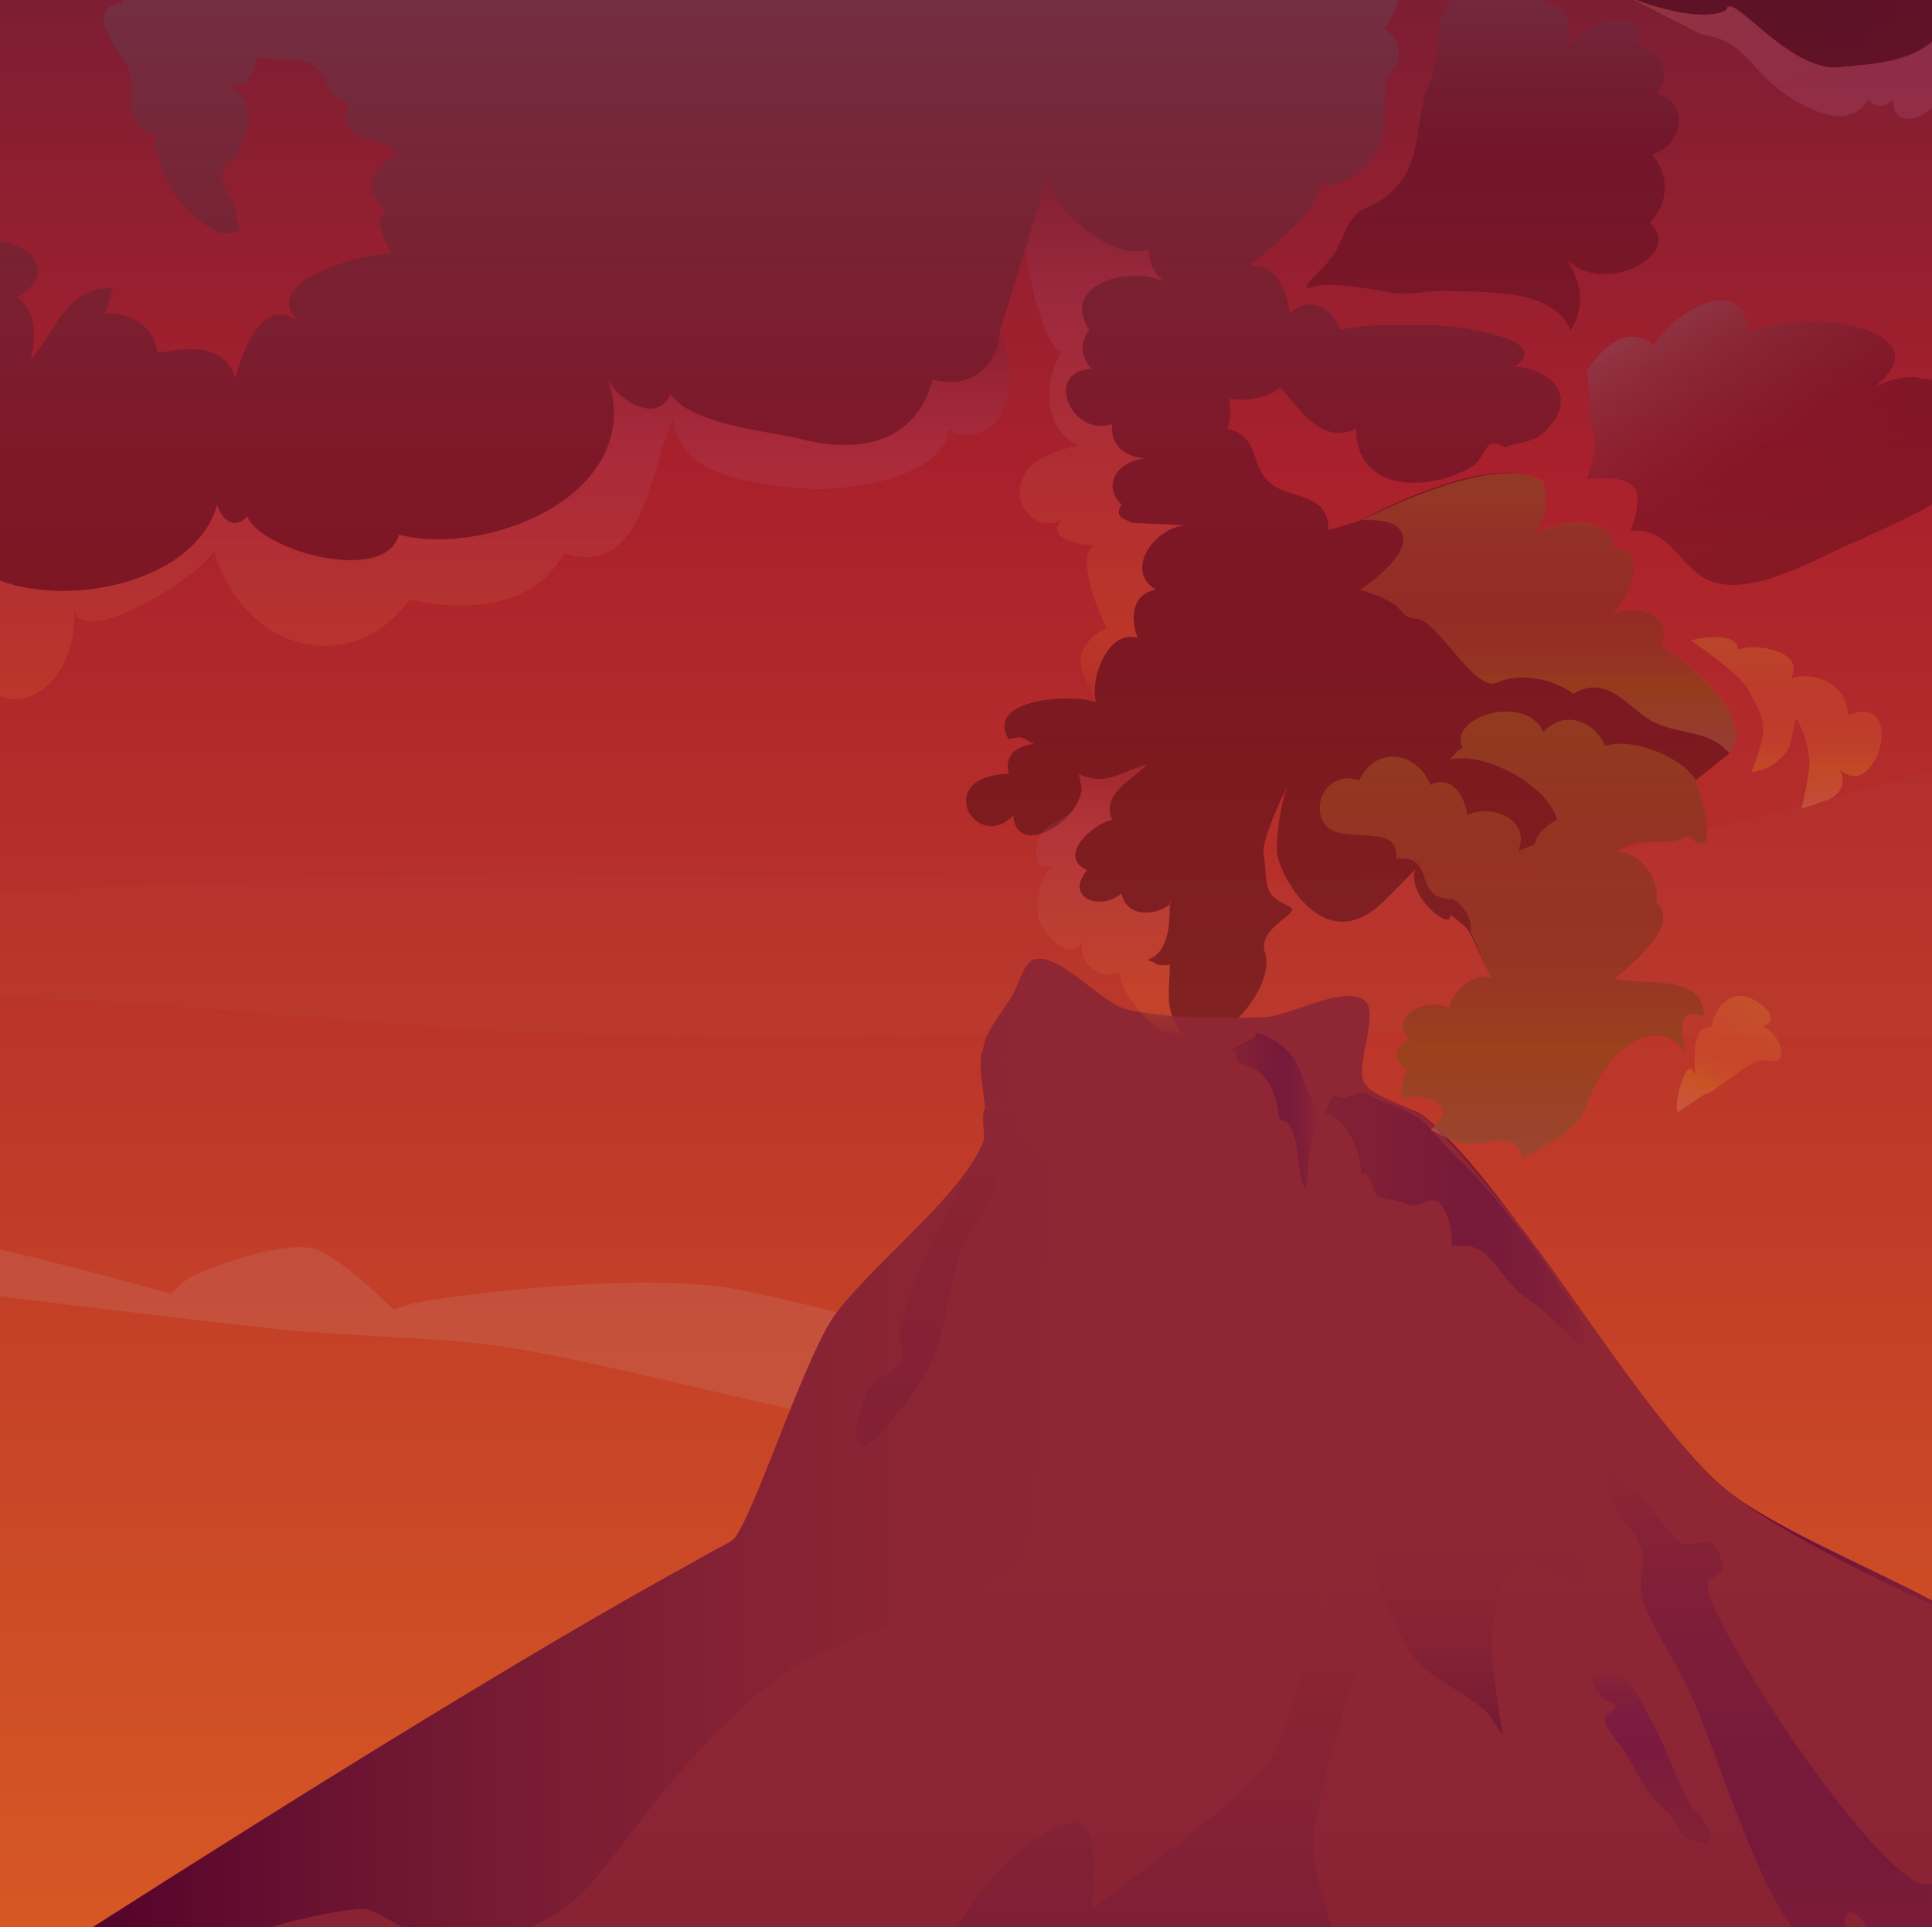 <?xml version="1.0" encoding="utf-8"?>
<!-- Generator: Adobe Illustrator 17.0.0, SVG Export Plug-In . SVG Version: 6.00 Build 0)  -->
<!DOCTYPE svg PUBLIC "-//W3C//DTD SVG 1.1//EN" "http://www.w3.org/Graphics/SVG/1.1/DTD/svg11.dtd">
<svg version="1.1" id="Layer_1" xmlns="http://www.w3.org/2000/svg" xmlns:xlink="http://www.w3.org/1999/xlink" x="0px" y="0px"
	 width="120.309px" height="120.027px" viewBox="0 0 120.309 120.027" enable-background="new 0 0 120.309 120.027"
	 xml:space="preserve">
<linearGradient id="SVGID_WIV_1_" gradientUnits="userSpaceOnUse" x1="60.154" y1="423.114" x2="60.154" y2="-107.243">
	<stop  offset="0" style="stop-color:#A93B23"/>
	<stop  offset="0.052" style="stop-color:#A94124"/>
	<stop  offset="0.157" style="stop-color:#A94924"/>
	<stop  offset="0.485" style="stop-color:#ED7420"/>
	<stop  offset="0.742" style="stop-color:#AA202C"/>
	<stop  offset="0.841" style="stop-color:#5A1C39"/>
	<stop  offset="0.983" style="stop-color:#260025"/>
</linearGradient>
<rect x="0" fill="url(#SVGID_WIV_1_)" width="120.309" height="120.027"/>
<path opacity="0.02" fill="#CFDEF2" d="M92.168,54.498c-16.784,0.988-50.588-0.469-67.429,0C18.712,54.666,8.67,55.108,0,55.649
	v6.453c9.521,0.167,25.65,1.962,34.077,2.222c11.498,0.354,34.536,0,46.048,0c9.858,0,25.562,0.205,40.184,0.251V48.029
	C107.22,51.542,96.331,54.253,92.168,54.498z"/>
<g opacity="0.4">
	<linearGradient id="SVGID_WIV_2_" gradientUnits="userSpaceOnUse" x1="54.053" y1="72.106" x2="54.053" y2="-33.935">
		<stop  offset="0.245" style="stop-color:#2B0010"/>
		<stop  offset="0.327" style="stop-color:#330016"/>
		<stop  offset="0.439" style="stop-color:#421127"/>
		<stop  offset="0.568" style="stop-color:#542D3E"/>
		<stop  offset="0.71" style="stop-color:#684E5E"/>
		<stop  offset="0.861" style="stop-color:#7C7B8A"/>
		<stop  offset="1" style="stop-color:#8BB2C5"/>
	</linearGradient>
	<path fill="url(#SVGID_WIV_2_)" d="M103.445,40.226c0.821-2.053-1.78-2.875-3.285-1.779c1.369-1.095,2.635-4.527,0.308-4.253
		c0.137-2.19-3.594-1.77-4.962-0.949c0.821-0.821,0.958-2.19,0.548-3.285c-3.284-1.963-10.849,2.24-11.39,2.452
		c-0.706,0.276-1.93,0.598-1.93,0.598c0-2.436-2.579-1.863-3.725-3.009c-1.146-1.003-0.573-2.866-2.579-3.296
		c0.286-0.859,0.143-0.859,0.143-1.862c1.003,0.143,2.292,0,3.152-0.717c1.29,1.433,2.579,3.582,4.729,2.579
		c0,4.155,4.872,3.869,7.308,2.293c0.43-0.287,0.716-1.146,1.003-1.29c0.43-0.286,0.716,0.144,1.003,0.144
		c0.86-0.43,1.719-0.144,2.579-1.146c1.863-1.862,0.43-3.726-2.006-3.869c2.579-1.863-4.155-2.579-5.015-2.579
		c-1.863,0-3.869-0.143-5.875,0.287c-0.43-1.433-2.006-2.149-3.152-1.003c-0.143-1.433-0.716-3.009-2.436-3.009
		c1.29-1.146,4.155-3.295,4.299-5.015c2.006,0.287,4.155-2.006,4.012-4.012l0.143-2.723c1.146-0.86,1.003-2.292-0.143-3.009
		C86.557,1.34,86.889,0.683,87.08,0H7.53c0.039,0.066,0.077,0.133,0.121,0.196c-2.722,0.286,0,3.152,0.43,4.298
		c0.287,1.146-0.43,3.583,1.576,3.869c0,1.576,0.86,3.439,1.863,4.585c0.43,0.43,1.719,1.576,2.436,1.576
		c1.576,0,0.716-0.43,0.716-1.29c0-0.717-0.86-1.576-0.86-2.293c0.143-1.146,0.86-0.716,1.146-1.719
		c0.573-1.29,1.003-3.009-0.716-3.869c1.29,0.143,1.576-0.86,1.719-1.863c1.146,0.43,2.579,0,3.582,0.573
		c0.86,0.716,0.717,2.006,2.149,2.292c-0.86,2.723,2.292,2.006,3.152,3.295c-1.576,0.573-2.292,2.149-0.86,3.439
		c-0.716,0.86,0,1.863,0.43,2.723c-1.576-0.144-8.597,1.719-5.731,4.299c-2.293-1.863-3.582,1.719-4.012,3.438
		c-0.86-2.292-3.009-1.862-4.872-1.576c-0.144-1.719-1.863-2.579-3.296-2.436c0.286-0.43,0.286-1.146,0.573-1.576
		C4.069,17.82,3.353,20.83,1.92,22.406c0.287-1.29,0.43-3.009-0.86-3.869c2.528-1.539,0.924-3.24-1.06-3.5v21.119
		c4.591,1.698,12.218-0.014,13.526-4.724c0.287,1.003,1.146,1.576,1.863,0.717c0.86,2.149,8.597,4.298,9.457,1.146
		c5.588,1.433,15.332-2.579,13.039-9.6c0.717,1.29,3.009,2.722,3.869,0.859c1.29,1.863,6.018,2.293,7.881,2.723
		c3.009,0.86,7.298,0.799,8.444-3.643c2.722,0.716,4.165-1.229,4.165-2.949l3.009-9.744c0.287,2.149,4.012,5.445,6.305,4.585
		c0,1.003,0.287,1.29,0.86,2.006c-2.006-1.003-6.448,0.144-4.585,3.009c-0.573,0.716-0.573,1.719,0.143,2.436
		c-3.009,0.144-1.29,4.299,1.29,3.439c-0.144,1.29,0.716,2.006,2.006,2.149c-1.576,0.144-2.722,1.576-1.433,2.866
		c-0.43,0.717,0,0.86,0.717,1.146l3.295,0.143c-2.006,0.144-3.869,2.866-1.863,4.012c-1.576,0.287-1.576,1.863-1.146,3.009
		c-1.863-0.573-3.009,2.58-2.579,4.012c-1.29-0.573-7.021-0.287-5.445,2.292c1.003-0.286,0.86,0,1.576,0.287
		c-1.146,0.144-1.863,0.717-1.576,1.863c-4.872,0.144-2.006,5.015,0.286,2.579c0.119,2.615,3.87,0.637,4.241-1.495
		c0.046-0.266-0.171-1.064-0.171-1.064s0.738,0.371,1.506,0.291c0.969-0.101,1.794-0.675,2.735-0.884
		c-1.003,1.003-2.866,1.863-2.149,3.439c-1.29,0.287-3.439,2.293-1.576,3.152c-1.433,1.72,0.86,2.58,2.149,1.433
		c0.273,1.499,2.09,1.434,3.008,0.685c-0.005,1.285-0.088,3.067-1.431,3.47c0.717,0.143,0.43,0.43,1.433,0.287
		c0,1.863-0.43,2.722,0.86,4.442c1.29,1.719,5.859-2.737,5.062-5.194c-0.518-1.597,2.331-2.46,1.554-2.849
		c-1.707-0.853-1.317-0.955-1.64-3.323c-0.133-0.978,1.54-4.363,1.419-4.039c-0.347,0.929-0.631,2.932-0.583,3.922
		c0.064,1.31,2.828,6.656,6.493,3.229c0.874-0.817,2.129-2.146,2.129-2.146c-0.619,1.68,2.322,3.984,2.178,2.837l0.884,0.707
		c0.573,0.573,1.172,2.537,1.746,3.254c-1.146-0.43-2.436,0.716-2.723,1.862c-1.433-0.716-3.869,0.573-2.436,2.006
		c-1.003,0.287-1.146,1.29-0.143,1.863c-0.43,0.573-0.287,1.003-0.43,1.719c1.433-0.287,3.869,0.287,1.863,2.006
		c1.29,0.573,1.146,0.716,2.722,0.859c1.146,0,2.436-0.859,3.009,0.86c0.86-0.287,3.28-1.789,3.709-2.649
		c0.43-0.859,1.156-3.256,2.732-4.259c1.576-1.146,3.07-0.79,3.643,0.5c-0.176-1.851-0.499-2.908,1.204-2.409
		c0-2.866-4.411-1.785-5.557-2.358c1.146-0.86,4.155-3.439,2.579-4.729c0.287-1.433-1.003-3.152-2.436-3.152
		c1.576-1.146,3.009-0.144,4.442-1.003c0.86,0.859,1.29,0.573,1.146-0.573c0,0-0.212-1.925-0.664-2.886l2.078-1.653
		C109.468,44.743,105.088,41.184,103.445,40.226z"/>
</g>
<path opacity="0.1" fill="#CFDEF2" d="M46.236,80.369c-5.018-1.082-15.467-0.117-20.516,0.805c-0.313,0.057-1.207,0.402-1.207,0.402
	s-3.484-3.495-5.029-3.822c-1.921-0.406-5.887,0.933-7.643,1.811c-0.351,0.176-1.207,1.006-1.207,1.006S4.125,78.762,0,77.816v2.92
	c6.504,0.814,12.417,1.513,17.272,2.046c3.358,0.369,10.13,0.542,13.477,1.006c7.473,1.037,22.062,5.276,29.568,6.034
	c1.201,0.121,4.55,1.174,4.827,0C66.358,84.679,51.403,81.482,46.236,80.369z"/>
<linearGradient id="SVGID_WIV_3_" gradientUnits="userSpaceOnUse" x1="84.702" y1="87.47" x2="134.649" y2="87.47">
	<stop  offset="0" style="stop-color:#822034"/>
	<stop  offset="0.081" style="stop-color:#7C1D36"/>
	<stop  offset="0.242" style="stop-color:#721737"/>
	<stop  offset="0.392" style="stop-color:#6C1338"/>
	<stop  offset="0.519" style="stop-color:#6A1138"/>
	<stop  offset="0.538" style="stop-color:#6C1338"/>
	<stop  offset="0.695" style="stop-color:#7E1E37"/>
	<stop  offset="0.82" style="stop-color:#8A2435"/>
	<stop  offset="0.899" style="stop-color:#8E2634"/>
</linearGradient>
<path fill="url(#SVGID_WIV_3_)" d="M120.309,99.68c-4.222-2.239-10.237-4.701-13.025-7.065c-3.183-2.699-7.913-9.709-10.368-13.083
	c-1.584-2.177-5.448-7.909-8.388-10.114c-0.443-0.333-2.629-0.931-3.77-1.94c-0.769-0.681,6.597,9.091,6.597,9.091
	s5.521,12.684,7.611,14.285c0.984,0.753,2.352,1.467,3.816,2.102c1.307,0.566,2.689,1.032,3.967,1.991
	c2.191,1.645,1.472,4.561,3.6,6.405c3.155,2.733,4.642,3.326,7.084,4.714c0.635,0.361,1.618,0.866,2.875,1.432V99.68z"/>
<g>
	<linearGradient id="SVGID_WIV_4_" gradientUnits="userSpaceOnUse" x1="81.222" y1="308.793" x2="81.222" y2="87.396">
		<stop  offset="0" style="stop-color:#A93B23"/>
		<stop  offset="0.155" style="stop-color:#792C34"/>
		<stop  offset="0.409" style="stop-color:#3D133E"/>
		<stop  offset="0.524" style="stop-color:#27043E"/>
		<stop  offset="0.572" style="stop-color:#451342"/>
		<stop  offset="0.639" style="stop-color:#6E1D42"/>
		<stop  offset="0.689" style="stop-color:#8B223F"/>
		<stop  offset="0.717" style="stop-color:#96233C"/>
		<stop  offset="1" style="stop-color:#AB302D"/>
	</linearGradient>
	<path opacity="0.8" fill="url(#SVGID_WIV_4_)" d="M57.377,120.027h47.763c-6.442-4.261-13.722-9.193-18.862-10.261
		c-2.837-0.589-8.631,1.33-11.526,1.213c-2.467-0.099-7.253-1.542-9.706-1.82c-1.885-0.213-6.488-1.853-7.583-0.303
		c-0.943,1.334,2.607,4.443,2.427,6.066C59.73,116.349,58.676,118.242,57.377,120.027z"/>
</g>
<linearGradient id="SVGID_WIV_5_" gradientUnits="userSpaceOnUse" x1="63.83" y1="423.1" x2="63.83" y2="59.706">
	<stop  offset="0" style="stop-color:#210008"/>
	<stop  offset="0.398" style="stop-color:#391022"/>
	<stop  offset="0.516" style="stop-color:#4B0C28"/>
	<stop  offset="0.623" style="stop-color:#57042C"/>
	<stop  offset="0.656" style="stop-color:#610D2F"/>
	<stop  offset="0.727" style="stop-color:#741933"/>
	<stop  offset="0.794" style="stop-color:#832134"/>
	<stop  offset="0.853" style="stop-color:#8B2434"/>
	<stop  offset="0.899" style="stop-color:#8E2634"/>
</linearGradient>
<path fill="url(#SVGID_WIV_5_)" d="M120.309,120.027v-20.1c-4.044-1.813-10.201-4.916-12.968-7.268
	c-4.222-3.59-10.058-13.246-13.628-17.485c-1.231-1.462-3.652-4.461-5.143-5.657c-0.808-0.648-3.08-1.161-3.6-2.057
	c-0.645-1.112,0.981-4.312,0-5.143c-1.193-1.011-4.609,0.945-6.171,1.028c-2.186,0.117-6.638,0.089-8.743-0.514
	c-1.549-0.444-4.103-3.508-5.657-3.085c-0.638,0.173-1.021,1.701-1.361,2.269c-0.431,0.719-1.501,2.066-1.724,2.874
	c-0.48,1.735,0.75,4.46,0.325,6.21c-0.546,2.249-7.729,8.519-9.243,10.27c-3.18,3.677-3.025,12.692-7.36,14.892
	c-4.132,2.097-23.002,14.564-37.684,23.767H120.309z"/>
<linearGradient id="SVGID_WIV_6_" gradientUnits="userSpaceOnUse" x1="-11.512" y1="91.179" x2="67.102" y2="91.179">
	<stop  offset="0.246" style="stop-color:#57042C"/>
	<stop  offset="0.371" style="stop-color:#661030"/>
	<stop  offset="0.546" style="stop-color:#771B33"/>
	<stop  offset="0.714" style="stop-color:#842134"/>
	<stop  offset="0.869" style="stop-color:#8B2534"/>
	<stop  offset="1" style="stop-color:#8E2634"/>
</linearGradient>
<path fill="url(#SVGID_WIV_6_)" d="M16.873,120.027c2.354-0.667,4.385-1.095,5.826-1.136c0.318-0.009,1.274,0.529,2.355,1.136h7.978
	c1.095-0.496,2.231-1.155,3.155-2.077c2.766-2.76,4.848-7.037,10.853-12.333c5.218-4.602,15.408-5.629,16.773-8.738
	c1.419-3.233,0.716-13.9,1.128-17.407c0.188-1.604,2.734-3.191,2.043-4.651c-0.307-0.65-2.556-3.265-3.03-3.805
	c-0.457-0.521-0.877-2.253-1.086-2.914c-0.435-1.376,0.003-5.771,0.003-5.771s-1.535,2.384-1.745,3.291
	c-0.3,1.293,0.605,4.052,0.171,5.306c-1.215,3.509-7.576,8.229-9.558,11.369c-2.015,3.193-5.147,13.17-6.25,13.75
	c-10.142,5.332-26.964,15.833-39.714,23.981H16.873z"/>
<linearGradient id="SVGID_WIV_7_" gradientUnits="userSpaceOnUse" x1="72.005" y1="217.795" x2="72.005" y2="99.203">
	<stop  offset="0" style="stop-color:#430024"/>
	<stop  offset="0.423" style="stop-color:#660F32"/>
	<stop  offset="0.545" style="stop-color:#6B1333"/>
	<stop  offset="0.755" style="stop-color:#791C35"/>
	<stop  offset="1" style="stop-color:#8E2634"/>
</linearGradient>
<path fill="url(#SVGID_WIV_7_)" d="M82.957,120.027c-0.622-1.748-1.125-3.471-1.176-4.703c-0.12-2.89,2.669-11.26,2.669-11.26
	l-2.199-4.862c0,0-1.703,8.177-3.186,10.479c-1.244,1.93-5.115,4.614-6.897,6.061c-1.014,0.824-4.18,3.135-4.18,3.135
	s0.525-4.59-0.627-5.225c-1.064-0.586-3.47,1.294-4.389,2.09c-1.067,0.923-2.26,2.522-3.411,4.285H82.957z"/>
<linearGradient id="SVGID_WIV_8_" gradientUnits="userSpaceOnUse" x1="92.1" y1="108.116" x2="92.1" y2="84.801">
	<stop  offset="0" style="stop-color:#741933"/>
	<stop  offset="0.037" style="stop-color:#771B33"/>
	<stop  offset="0.218" style="stop-color:#842134"/>
	<stop  offset="0.386" style="stop-color:#8B2534"/>
	<stop  offset="0.528" style="stop-color:#8E2634"/>
</linearGradient>
<path fill="url(#SVGID_WIV_8_)" d="M85.954,86.123c0,0-0.565,4.681-0.579,6.251c-0.013,1.538,0.06,4.65,0.463,6.135
	c0.362,1.337,1.542,3.916,2.431,4.977c0.851,1.016,3.357,2.176,4.283,3.125c0.319,0.328,1.042,1.505,1.042,1.505
	s-0.936-5.044-0.695-6.714c0.152-1.053,0.671-3.456,1.621-3.936c0.959-0.484,3.561,1.928,4.167,1.042
	c0.821-1.199-2.23-3.829-3.357-4.746c-0.955-0.777-3.616-1.126-4.514-1.968c-0.831-0.779-1.628-3.008-2.084-4.051
	c-0.304-0.696-0.926-2.547-0.926-2.894S85.954,86.123,85.954,86.123z"/>
<linearGradient id="SVGID_WIV_9_" gradientUnits="userSpaceOnUse" x1="102.854" y1="114.782" x2="102.854" y2="103.64">
	<stop  offset="0" style="stop-color:#822034"/>
	<stop  offset="0.145" style="stop-color:#811F36"/>
	<stop  offset="0.365" style="stop-color:#7D1D3B"/>
	<stop  offset="0.519" style="stop-color:#7A1A3F"/>
	<stop  offset="0.648" style="stop-color:#7B1B3F"/>
	<stop  offset="0.764" style="stop-color:#7E1D3D"/>
	<stop  offset="0.874" style="stop-color:#84213A"/>
	<stop  offset="0.98" style="stop-color:#8C2535"/>
	<stop  offset="1" style="stop-color:#8E2634"/>
</linearGradient>
<path fill="url(#SVGID_WIV_9_)" d="M99.945,103.649c-0.304,0.086-0.785,0.656-0.809,0.971c-0.027,0.353,0.474,0.968,0.728,1.214
	c0.15,0.145,0.688,0.2,0.728,0.405c0.05,0.254-0.63,0.551-0.647,0.809c-0.04,0.588,0.908,1.518,1.214,2.023
	c0.442,0.73,1.252,2.243,1.78,2.913c0.248,0.315,0.877,0.825,1.133,1.133c0.251,0.302,0.558,1.085,0.89,1.295
	c0.329,0.208,1.315,0.562,1.537,0.243c0.424-0.61-1.123-1.926-1.457-2.589c-0.536-1.068-1.376-3.317-1.942-4.37
	c-0.534-0.994-1.538-3.11-2.428-3.803C100.522,103.774,100.13,103.597,99.945,103.649z"/>
<linearGradient id="SVGID_WIV_10_" gradientUnits="userSpaceOnUse" x1="110.016" y1="141.108" x2="110.016" y2="91.506">
	<stop  offset="0" style="stop-color:#822034"/>
	<stop  offset="0.171" style="stop-color:#801F35"/>
	<stop  offset="0.432" style="stop-color:#791B39"/>
	<stop  offset="0.519" style="stop-color:#771A3A"/>
	<stop  offset="0.659" style="stop-color:#781B3A"/>
	<stop  offset="0.784" style="stop-color:#7D1D39"/>
	<stop  offset="0.903" style="stop-color:#852137"/>
	<stop  offset="1" style="stop-color:#8E2634"/>
</linearGradient>
<path fill="url(#SVGID_WIV_10_)" d="M102.233,96.528c0.187,0.683-0.163,2.143,0,2.832c0.364,1.541,2.162,4.23,2.832,5.665
	c1.73,3.701,4.054,11.706,6.521,15.003h3.276c0.01-0.323,0.006-0.881,0.236-0.923c0.434-0.078,0.811,0.335,1.147,0.923h4.062v-2.694
	c-0.293,0.035-0.558,0.044-0.759-0.009c-0.44-0.115-1.476-1.035-1.805-1.349c-3.5-3.34-8.727-11.12-10.818-15.482
	c-0.219-0.456-0.716-1.459-0.566-1.942c0.085-0.274,0.816-0.45,0.89-0.728c0.117-0.439-0.273-1.441-0.647-1.7
	c-0.383-0.264-1.436,0.188-1.861,0c-0.55-0.243-1.216-1.333-1.618-1.78c-0.508-0.564-1.435-1.786-2.023-2.266
	c-0.218-0.178-0.696-0.625-0.971-0.566c-0.17,0.037-0.393,0.393-0.405,0.566c-0.041,0.642,0.898,1.706,1.214,2.266
	C101.25,94.896,102.065,95.916,102.233,96.528z"/>
<linearGradient id="SVGID_WIV_11_" gradientUnits="userSpaceOnUse" x1="57.922" y1="90.05" x2="57.922" y2="68.469">
	<stop  offset="0" style="stop-color:#822034"/>
	<stop  offset="0.467" style="stop-color:#862234"/>
	<stop  offset="1" style="stop-color:#8E2634"/>
</linearGradient>
<path fill="url(#SVGID_WIV_11_)" d="M61.246,71.24c-0.257,0.934-1.412,2.54-1.861,3.399c-0.378,0.721-1.142,2.162-1.457,2.913
	c-0.579,1.381-1.826,4.172-1.942,5.664c-0.027,0.348,0.358,1.046,0.243,1.376c-0.223,0.636-1.699,1.19-2.023,1.78
	c-0.443,0.808-1.352,3.16-0.566,3.641c0.383,0.235,1.141-0.732,1.457-1.052c0.917-0.932,2.447-3.101,2.994-4.289
	c0.743-1.613,1.124-5.228,1.78-6.878c0.418-1.052,1.843-2.886,2.185-3.965c0.222-0.698,0.308-2.181,0.324-2.913
	c0.013-0.608,0.381-2.153-0.162-2.428c-0.235-0.119-0.759,0.338-0.89,0.566C61.056,69.529,61.392,70.713,61.246,71.24z"/>
<g>
	<linearGradient id="SVGID_WIV_12_" gradientUnits="userSpaceOnUse" x1="76.676" y1="69.198" x2="82.106" y2="69.198">
		<stop  offset="0" style="stop-color:#822034"/>
		<stop  offset="0.171" style="stop-color:#801F35"/>
		<stop  offset="0.432" style="stop-color:#791B39"/>
		<stop  offset="0.519" style="stop-color:#771A3A"/>
		<stop  offset="0.659" style="stop-color:#781B3A"/>
		<stop  offset="0.784" style="stop-color:#7D1D39"/>
		<stop  offset="0.903" style="stop-color:#852137"/>
		<stop  offset="1" style="stop-color:#8E2634"/>
	</linearGradient>
	<path fill="url(#SVGID_WIV_12_)" d="M76.676,65.387c0.289,0.09,0.416,0.265,0.284,0.542c0.111,0.08,0.196,0.242,0.266,0.309
		c1.827,0.388,2.241,1.967,2.477,3.536c1.355,0.015,0.983,3.387,1.561,4.292c0.234-0.606,0.159-1.672,0.282-2.358
		c0.082-0.699,0.585-1.585,0.558-2.227c-0.024-0.506-0.445-1.045-0.7-1.532c-0.258-0.624-0.437-1.359-0.762-1.914
		c-0.382-0.663-1.508-1.557-2.414-1.704c-0.036,0.261-0.224,0.428-0.511,0.475L76.676,65.387z"/>
</g>
<g>
	<linearGradient id="SVGID_WIV_13_" gradientUnits="userSpaceOnUse" x1="82.533" y1="76.508" x2="99.108" y2="76.508">
		<stop  offset="0" style="stop-color:#822034"/>
		<stop  offset="0.171" style="stop-color:#801F35"/>
		<stop  offset="0.432" style="stop-color:#791B39"/>
		<stop  offset="0.519" style="stop-color:#771A3A"/>
		<stop  offset="0.659" style="stop-color:#781B3A"/>
		<stop  offset="0.784" style="stop-color:#7D1D39"/>
		<stop  offset="0.903" style="stop-color:#852137"/>
		<stop  offset="1" style="stop-color:#8E2634"/>
	</linearGradient>
	<path fill="url(#SVGID_WIV_13_)" d="M98.563,82.415c-0.289-0.925-0.977-1.634-1.344-2.201c-0.509-0.838-1.085-1.607-1.648-2.416
		c-0.968-1.253-1.896-2.494-2.89-3.664c-1.092-1.292-2.427-2.387-3.506-3.721c-0.855-1.037-1.928-1.371-3.224-1.866
		c-0.565-0.221-0.914-0.557-1.308-0.453c-0.614,0.08-0.838,0.509-1.53,0.112c-0.039,0.124-0.201,0.209-0.281,0.32l-0.299,0.813
		c1.458,0.409,2.153,2.393,2.234,3.732c0.836,0.079,0.54,1.029,1.054,1.416c0.25,0.214,0.619,0.193,0.921,0.242
		c0.426,0.087,0.537,0.167,0.991,0.309c0.867,0.27,1.38-0.793,2.025,0.042c0.478,0.647,0.744,1.682,0.624,2.505
		c1.177,0.004,1.641-0.032,2.452,0.855c0.754,0.779,1.167,1.632,2.055,2.272c1.193,0.825,2.156,1.805,3.201,2.81
		c0.71,0.629,0.659,0.551,0.936,1.408c0.181,0.163,0.008-1.136-0.008-1.232L98.563,82.415z"/>
</g>
<g opacity="0.4">
	<linearGradient id="SVGID_WIV_14_" gradientUnits="userSpaceOnUse" x1="99.802" y1="2.099" x2="194.317" y2="2.099">
		<stop  offset="0" style="stop-color:#2B0010"/>
		<stop  offset="0.172" style="stop-color:#2E0013"/>
		<stop  offset="0.266" style="stop-color:#39001A"/>
		<stop  offset="0.315" style="stop-color:#3F0922"/>
		<stop  offset="0.559" style="stop-color:#400D24"/>
		<stop  offset="0.708" style="stop-color:#46172C"/>
		<stop  offset="0.831" style="stop-color:#4F2537"/>
		<stop  offset="0.94" style="stop-color:#5A3647"/>
		<stop  offset="1" style="stop-color:#614253"/>
	</linearGradient>
	<path fill="url(#SVGID_WIV_14_)" d="M120.309,0h-18.402c1.949,0.732,4.501,1.268,5.591,0.613c0.238-1.346,3.879,3.879,7.025,3.571
		c2.051-0.201,4.231-0.292,5.786-1.587V0z"/>
</g>
<g opacity="0.2">
	
		<linearGradient id="SVGID_WIV_15_" gradientUnits="userSpaceOnUse" x1="557.194" y1="810.078" x2="557.194" y2="801.604" gradientTransform="matrix(0.858 0.513 -0.513 0.858 43.303 -911.334)">
		<stop  offset="0.039" style="stop-color:#FEC673"/>
		<stop  offset="0.242" style="stop-color:#FFC40C"/>
		<stop  offset="0.264" style="stop-color:#FDB818"/>
		<stop  offset="0.309" style="stop-color:#FAA425"/>
		<stop  offset="0.359" style="stop-color:#F8952C"/>
		<stop  offset="0.414" style="stop-color:#F68B2F"/>
		<stop  offset="0.478" style="stop-color:#F58431"/>
		<stop  offset="0.571" style="stop-color:#F58231"/>
		<stop  offset="0.642" style="stop-color:#F38731"/>
		<stop  offset="0.752" style="stop-color:#F0952E"/>
		<stop  offset="0.886" style="stop-color:#ECAC27"/>
		<stop  offset="1" style="stop-color:#E7C21F"/>
	</linearGradient>
	<path fill="url(#SVGID_WIV_15_)" d="M104.455,69.297c-0.223-0.889,0.696-3.814,1.076-2.302c0.099-0.923-0.382-3.023,1.075-3.058
		c0.077-1.012,0.942-2.08,2.032-1.881c0.634,0.077,2.514,1.353,1.136,1.889c0.512,0.155,1.202,1.021,1.158,1.599
		c-0.066,0.867-0.555,0.423-1.289,0.513c-0.911,0.134-3.132,2.205-3.411,2.038L104.455,69.297z"/>
</g>
<g opacity="0.3">
	<linearGradient id="SVGID_WIV_16_" gradientUnits="userSpaceOnUse" x1="92.967" y1="20.575" x2="92.967" y2="-3.791">
		<stop  offset="0" style="stop-color:#2D0012"/>
		<stop  offset="0.274" style="stop-color:#310014"/>
		<stop  offset="0.446" style="stop-color:#3A011C"/>
		<stop  offset="0.59" style="stop-color:#45152A"/>
		<stop  offset="0.719" style="stop-color:#51293B"/>
		<stop  offset="0.837" style="stop-color:#5F3F50"/>
		<stop  offset="0.946" style="stop-color:#6E5A6A"/>
		<stop  offset="1" style="stop-color:#756B7B"/>
	</linearGradient>
	<path fill="url(#SVGID_WIV_16_)" d="M103.14,5.792c1.232-1.369,0-2.464-1.232-3.148c0.548-2.738-3.833-0.958-4.38,0.548
		c0.548-1.232,0-3.148-1.506-3.012C96.079,0.122,96.118,0.06,96.166,0h-5.802c-0.362,0.471-0.644,0.979-0.775,1.548
		c-0.137,0.821,0.137,1.779-0.274,2.738c-0.137,0.684-0.548,1.231-0.684,2.053c-0.548,2.464-0.274,4.38-2.464,6.023
		c-0.958,0.684-1.232,0.411-1.916,1.232c-0.685,0.821-0.685,1.779-1.506,2.601c0,0.274-1.611,1.483-1.337,1.757
		c1.232-0.547,4.486,0.159,5.444,0.296c0.958,0.137,2.053-0.137,3.011-0.137c2.327,0.137,6.844-0.274,7.939,2.464
		c0.958-1.506,0.685-3.148-0.411-4.654c2.053,2.738,7.666,0,5.339-2.053c1.232-1.232,1.232-3.011,0.137-4.243
		C104.782,9.077,105.33,6.476,103.14,5.792z"/>
</g>
<g opacity="0.2">
	<linearGradient id="SVGID_WIV_17_" gradientUnits="userSpaceOnUse" x1="94.239" y1="72.106" x2="94.239" y2="44.316">
		<stop  offset="0.039" style="stop-color:#FEC673"/>
		<stop  offset="0.242" style="stop-color:#FFC40C"/>
		<stop  offset="0.264" style="stop-color:#FDB818"/>
		<stop  offset="0.309" style="stop-color:#FAA425"/>
		<stop  offset="0.359" style="stop-color:#F8952C"/>
		<stop  offset="0.414" style="stop-color:#F68B2F"/>
		<stop  offset="0.478" style="stop-color:#F58431"/>
		<stop  offset="0.571" style="stop-color:#F58231"/>
		<stop  offset="0.642" style="stop-color:#F38731"/>
		<stop  offset="0.752" style="stop-color:#F0952E"/>
		<stop  offset="0.886" style="stop-color:#ECAC27"/>
		<stop  offset="1" style="stop-color:#E7C21F"/>
	</linearGradient>
	<path fill="url(#SVGID_WIV_17_)" d="M106.274,51.473c0.143,1.146-0.287,1.433-1.146,0.573c-1.433,0.86-2.866-0.143-4.442,1.003
		c1.433,0,2.722,1.719,2.436,3.152c1.576,1.29-1.433,3.869-2.579,4.728c1.146,0.573,5.557-0.507,5.557,2.359
		c-1.704-0.499-1.381,0.558-1.204,2.409c-0.573-1.29-2.067-1.646-3.643-0.499c-1.576,1.003-2.302,3.4-2.732,4.26
		c-0.43,0.86-2.85,2.362-3.71,2.649c-0.573-1.719-1.863-0.86-3.009-0.86c-1.576-0.143-1.433-0.287-2.722-0.86
		c2.006-1.719-0.43-2.293-1.863-2.006c0.143-0.716,0-1.146,0.43-1.719c-1.003-0.573-0.86-1.576,0.143-1.863
		c-1.433-1.433,1.003-2.722,2.436-2.006c0.287-1.146,1.576-2.293,2.722-1.863c-0.573-0.716-0.954-2.272-1.38-2.845
		c0.143-1.003-0.539-1.773-1.112-2.082c-2.579,0-0.946-2.81-3.526-2.524c0.287-2.293-3.152-0.86-4.299-2.006s0-3.582,2.006-2.866
		c1.003-2.149,3.582-1.863,4.442,0.287c1.29-0.716,2.149,0.716,2.293,1.863c1.576-0.716,4.012,0.287,3.152,2.293
		c0.143-0.143,1.003-0.43,1.003-0.43c0.287-0.86,0.716-1.146,1.433-1.576c-0.573-2.149-4.585-4.299-6.735-3.725
		c0.287-0.143,0.43-0.573,0.86-0.716c-1.003-2.006,4.012-3.439,5.015-1.003c1.29-1.433,3.152-0.716,3.869,0.86
		c1.719-0.573,4.955,0.752,5.731,2.293C106.014,49.371,106.274,51.473,106.274,51.473z"/>
</g>
<g opacity="0.2">
	<linearGradient id="SVGID_WIV_18_" gradientUnits="userSpaceOnUse" x1="96.383" y1="46.918" x2="96.383" y2="29.472">
		<stop  offset="0.039" style="stop-color:#FEC673"/>
		<stop  offset="0.242" style="stop-color:#FFC40C"/>
		<stop  offset="0.264" style="stop-color:#FDB818"/>
		<stop  offset="0.309" style="stop-color:#FAA425"/>
		<stop  offset="0.359" style="stop-color:#F8952C"/>
		<stop  offset="0.414" style="stop-color:#F68B2F"/>
		<stop  offset="0.478" style="stop-color:#F58431"/>
		<stop  offset="0.571" style="stop-color:#F58231"/>
		<stop  offset="0.642" style="stop-color:#F38731"/>
		<stop  offset="0.752" style="stop-color:#F0952E"/>
		<stop  offset="0.886" style="stop-color:#ECAC27"/>
		<stop  offset="1" style="stop-color:#E7C21F"/>
	</linearGradient>
	<path fill="url(#SVGID_WIV_18_)" d="M84.669,32.396c-0.411,0.411,8.106-4.415,11.39-2.452c0.411,1.095,0.274,2.464-0.548,3.285
		c1.369-0.821,5.099-1.242,4.962,0.949c2.327-0.274,1.061,3.158-0.308,4.253c1.506-1.095,4.107-0.274,3.285,1.78
		c1.643,0.958,6.023,4.517,4.243,6.707c-1.369-1.506-2.875-1.095-4.654-1.916c-1.506-0.684-2.875-3.148-5.065-1.78
		c-1.232-0.958-3.422-1.369-4.791-0.684c-1.369,0.548-3.747-3.999-4.979-3.999c-1.369-0.137-0.234-0.84-3.519-1.798
		c1.404-0.95,3.678-2.894,2.242-3.981C86.315,32.295,84.669,32.396,84.669,32.396z"/>
</g>
<g opacity="0.3">
	<linearGradient id="SVGID_WIV_19_" gradientUnits="userSpaceOnUse" x1="114.29" y1="34.895" x2="104.966" y2="18.747">
		<stop  offset="0" style="stop-color:#2D0012"/>
		<stop  offset="0.274" style="stop-color:#310014"/>
		<stop  offset="0.446" style="stop-color:#3A011C"/>
		<stop  offset="0.59" style="stop-color:#45152A"/>
		<stop  offset="0.719" style="stop-color:#51293B"/>
		<stop  offset="0.837" style="stop-color:#5F3F50"/>
		<stop  offset="0.946" style="stop-color:#6E5A6A"/>
		<stop  offset="1" style="stop-color:#756B7B"/>
	</linearGradient>
	<path fill="url(#SVGID_WIV_19_)" d="M120.309,23.658l-0.713-0.08c-0.209-0.209-1.759-0.073-2.899,0.528
		c4.633-3.538-4.273-5.119-7.743-3.383c-0.519-3.894-4.672-1.298-5.97,0.779c-1.558-1.298-3.115,0-4.153,1.557l0.246,3.447
		c0.537,1.075,0,2.256-0.215,3.331c2.793-0.215,3.76,0.215,2.686,3.223c2.686-0.215,3.008,2.578,5.264,3.223
		c2.686,0.752,6.446-1.611,8.81-2.578c1.544-0.713,3.182-1.401,4.688-2.284V23.658z"/>
</g>
<g opacity="0.2">
	<linearGradient id="SVGID_WIV_20_" gradientUnits="userSpaceOnUse" x1="111.229" y1="50.373" x2="111.229" y2="39.678">
		<stop  offset="0.039" style="stop-color:#FEC673"/>
		<stop  offset="0.242" style="stop-color:#FFC40C"/>
		<stop  offset="0.264" style="stop-color:#FDB818"/>
		<stop  offset="0.309" style="stop-color:#FAA425"/>
		<stop  offset="0.359" style="stop-color:#F8952C"/>
		<stop  offset="0.414" style="stop-color:#F68B2F"/>
		<stop  offset="0.478" style="stop-color:#F58431"/>
		<stop  offset="0.571" style="stop-color:#F58231"/>
		<stop  offset="0.642" style="stop-color:#F38731"/>
		<stop  offset="0.752" style="stop-color:#F0952E"/>
		<stop  offset="0.886" style="stop-color:#ECAC27"/>
		<stop  offset="1" style="stop-color:#E7C21F"/>
	</linearGradient>
	<path fill="url(#SVGID_WIV_20_)" d="M113.913,49.778c0.923-0.385,1.154-1.539,0.308-2.231c2.462,3.231,4.77-4.616,0.846-3
		c0-1.846-1.923-2.769-3.539-2.308c0.923-1.692-2.231-2.231-3.308-1.769c0-1.077-2.091-0.817-2.938-0.586
		c0,0,2.991,2.018,3.546,3.004c0.886,1.576,1.048,2.111,0.936,2.955c-0.086,0.645-0.695,2.238-0.695,2.238s1.286-0.022,2.222-1.302
		c0.26-0.356,0.519-2.028,0.519-2.028s0.806,0.926,0.86,2.816c0.022,0.77-0.492,2.807-0.492,2.807L113.913,49.778z"/>
</g>
<g opacity="0.3">
	<linearGradient id="SVGID_WIV_21_" gradientUnits="userSpaceOnUse" x1="107.273" y1="-5.22" x2="128.811" y2="32.084">
		<stop  offset="0" style="stop-color:#ED7420"/>
		<stop  offset="0.014" style="stop-color:#E36F30"/>
		<stop  offset="0.041" style="stop-color:#D56847"/>
		<stop  offset="0.072" style="stop-color:#C96256"/>
		<stop  offset="0.105" style="stop-color:#BF5D61"/>
		<stop  offset="0.141" style="stop-color:#B75868"/>
		<stop  offset="0.183" style="stop-color:#B1556E"/>
		<stop  offset="0.234" style="stop-color:#AD5372"/>
		<stop  offset="0.302" style="stop-color:#AB5174"/>
		<stop  offset="0.462" style="stop-color:#AA5175"/>
		<stop  offset="1" style="stop-color:#803756"/>
	</linearGradient>
	<path fill="url(#SVGID_WIV_21_)" d="M120.309,2.605c-1.554,1.294-3.734,1.386-5.785,1.587c-3.146,0.308-6.788-4.917-7.025-3.571
		c-1.094,0.657-3.66,0.115-5.612-0.621h-0.118l4.156,2.137c1.974,0.329,2.413,0.987,3.839,2.523
		c1.207,1.316,5.155,4.058,6.581,1.535c0.438,0.548,0.987,0.548,1.535,0c0,1.652,1.49,1.401,2.43,0.516V2.605z"/>
</g>
<g opacity="0.2">
	<linearGradient id="SVGID_WIV_22_" gradientUnits="userSpaceOnUse" x1="69.109" y1="64.502" x2="69.109" y2="47.594">
		<stop  offset="0" style="stop-color:#A93B23"/>
		<stop  offset="0.027" style="stop-color:#BA4A24"/>
		<stop  offset="0.086" style="stop-color:#DD6822"/>
		<stop  offset="0.119" style="stop-color:#ED7420"/>
		<stop  offset="0.754" style="stop-color:#AA5175"/>
		<stop  offset="1" style="stop-color:#5A1C39"/>
	</linearGradient>
	<path fill="url(#SVGID_WIV_22_)" d="M73.701,64.502c-1.29-1.719-0.86-2.579-0.86-4.442c-1.003,0.143-0.716-0.143-1.433-0.287
		c1.433-0.43,1.433-2.436,1.433-3.725l0.143,0.143c-0.86,0.86-2.866,1.003-3.152-0.573c-1.29,1.146-3.582,0.287-2.149-1.433
		c-1.863-0.86,0.287-2.866,1.576-3.152c-0.716-1.576,1.146-2.436,2.149-3.439c-0.941,0.209-1.767,0.783-2.735,0.884
		c-0.768,0.08-1.506-0.291-1.506-0.291s0.218,0.799,0.172,1.064l-0.428,1.086c-0.53,0.647-1.412,0.883-1.942,1.412
		c-0.647,0.706-0.765,3.001,0.765,2.06c-1,0.647-1.295,2.354-1.059,3.413c0.235,1,2.295,3.001,2.766,1.177
		c-0.412,1.53,0.824,2.648,2.295,2.177c-0.118,1,1.765,3.295,2.707,3.648L73.701,64.502z"/>
</g>
<g opacity="0.2">
	<linearGradient id="SVGID_WIV_23_" gradientUnits="userSpaceOnUse" x1="31.45" y1="49.032" x2="31.45" y2="20.637">
		<stop  offset="0" style="stop-color:#A93B23"/>
		<stop  offset="0.027" style="stop-color:#BA4A24"/>
		<stop  offset="0.086" style="stop-color:#DD6822"/>
		<stop  offset="0.119" style="stop-color:#ED7420"/>
		<stop  offset="0.754" style="stop-color:#AA5175"/>
		<stop  offset="1" style="stop-color:#5A1C39"/>
	</linearGradient>
	<path fill="url(#SVGID_WIV_23_)" d="M62.219,20.637l0.01,0.021c0,1.719-1.478,3.745-4.2,3.028c-1.146,4.442-5.39,4.469-8.399,3.609
		c-1.863-0.43-6.591-0.86-7.881-2.723c-0.86,1.863-3.152,0.43-3.869-0.859c2.293,7.021-7.451,11.033-13.039,9.6
		c-0.86,3.152-8.597,1.003-9.457-1.146c-0.717,0.86-1.576,0.287-1.863-0.716c-1.307,4.707-8.929,6.42-13.52,4.726v7.188
		c2.288,0.901,4.961-1.685,4.604-5.789c-0.217,3.253,7.421-1.291,8.722-3.243c1.952,6.506,8.719,7.791,12.189,3.019
		c0.217,0,7.014,1.871,9.617-2.9c5.077,1.66,5.46-5.78,6.761-8.382c0.434,3.036,3.242,3.95,8.034,4.341
		c3.33,0.271,8.936-0.855,9.153-3.675c0.867,0.651,2.127,0.422,3.049-0.58C63.808,23.208,62.219,20.637,62.219,20.637z"/>
</g>
<g opacity="0.2">
	<linearGradient id="SVGID_WIV_24_" gradientUnits="userSpaceOnUse" x1="68.675" y1="43.739" x2="68.675" y2="10.926">
		<stop  offset="0" style="stop-color:#A93B23"/>
		<stop  offset="0.027" style="stop-color:#BA4A24"/>
		<stop  offset="0.086" style="stop-color:#DD6822"/>
		<stop  offset="0.119" style="stop-color:#ED7420"/>
		<stop  offset="0.754" style="stop-color:#AA5175"/>
		<stop  offset="1" style="stop-color:#5A1C39"/>
	</linearGradient>
	<path fill="url(#SVGID_WIV_24_)" d="M63.892,15.426c0,0.989,0.984,6.157,2.256,6.51c-0.565,0.424-1.889,4.249,0.921,5.803
		c-1.484,0.424-3.07,0.828-3.494,2.383c-0.424,1.555,1.131,3.109,2.614,2.19c-1.272,1.201,1.201,1.696,1.908,1.625
		c-1.272,0.989,0.8,5.173,0.8,5.173s-1.791,0.767-1.581,2.346c0.082,0.612,0.943,2.282,0.943,2.282
		c-0.43-1.433,0.716-4.585,2.579-4.012c-0.43-1.146-0.43-2.722,1.146-3.009c-2.006-1.146-0.143-3.869,1.863-4.012l-3.296-0.143
		c-0.716-0.287-1.146-0.43-0.716-1.146c-1.29-1.29-0.143-2.722,1.433-2.866c-1.29-0.143-2.149-0.86-2.006-2.149
		c-2.579,0.86-4.299-3.296-1.29-3.439c-0.716-0.716-0.716-1.719-0.143-2.436c-1.863-2.866,2.579-4.012,4.585-3.009
		c-0.573-0.716-0.86-1.003-0.86-2.006c-2.293,0.86-6.018-2.436-6.305-4.585L63.892,15.426z"/>
</g>
</svg>
